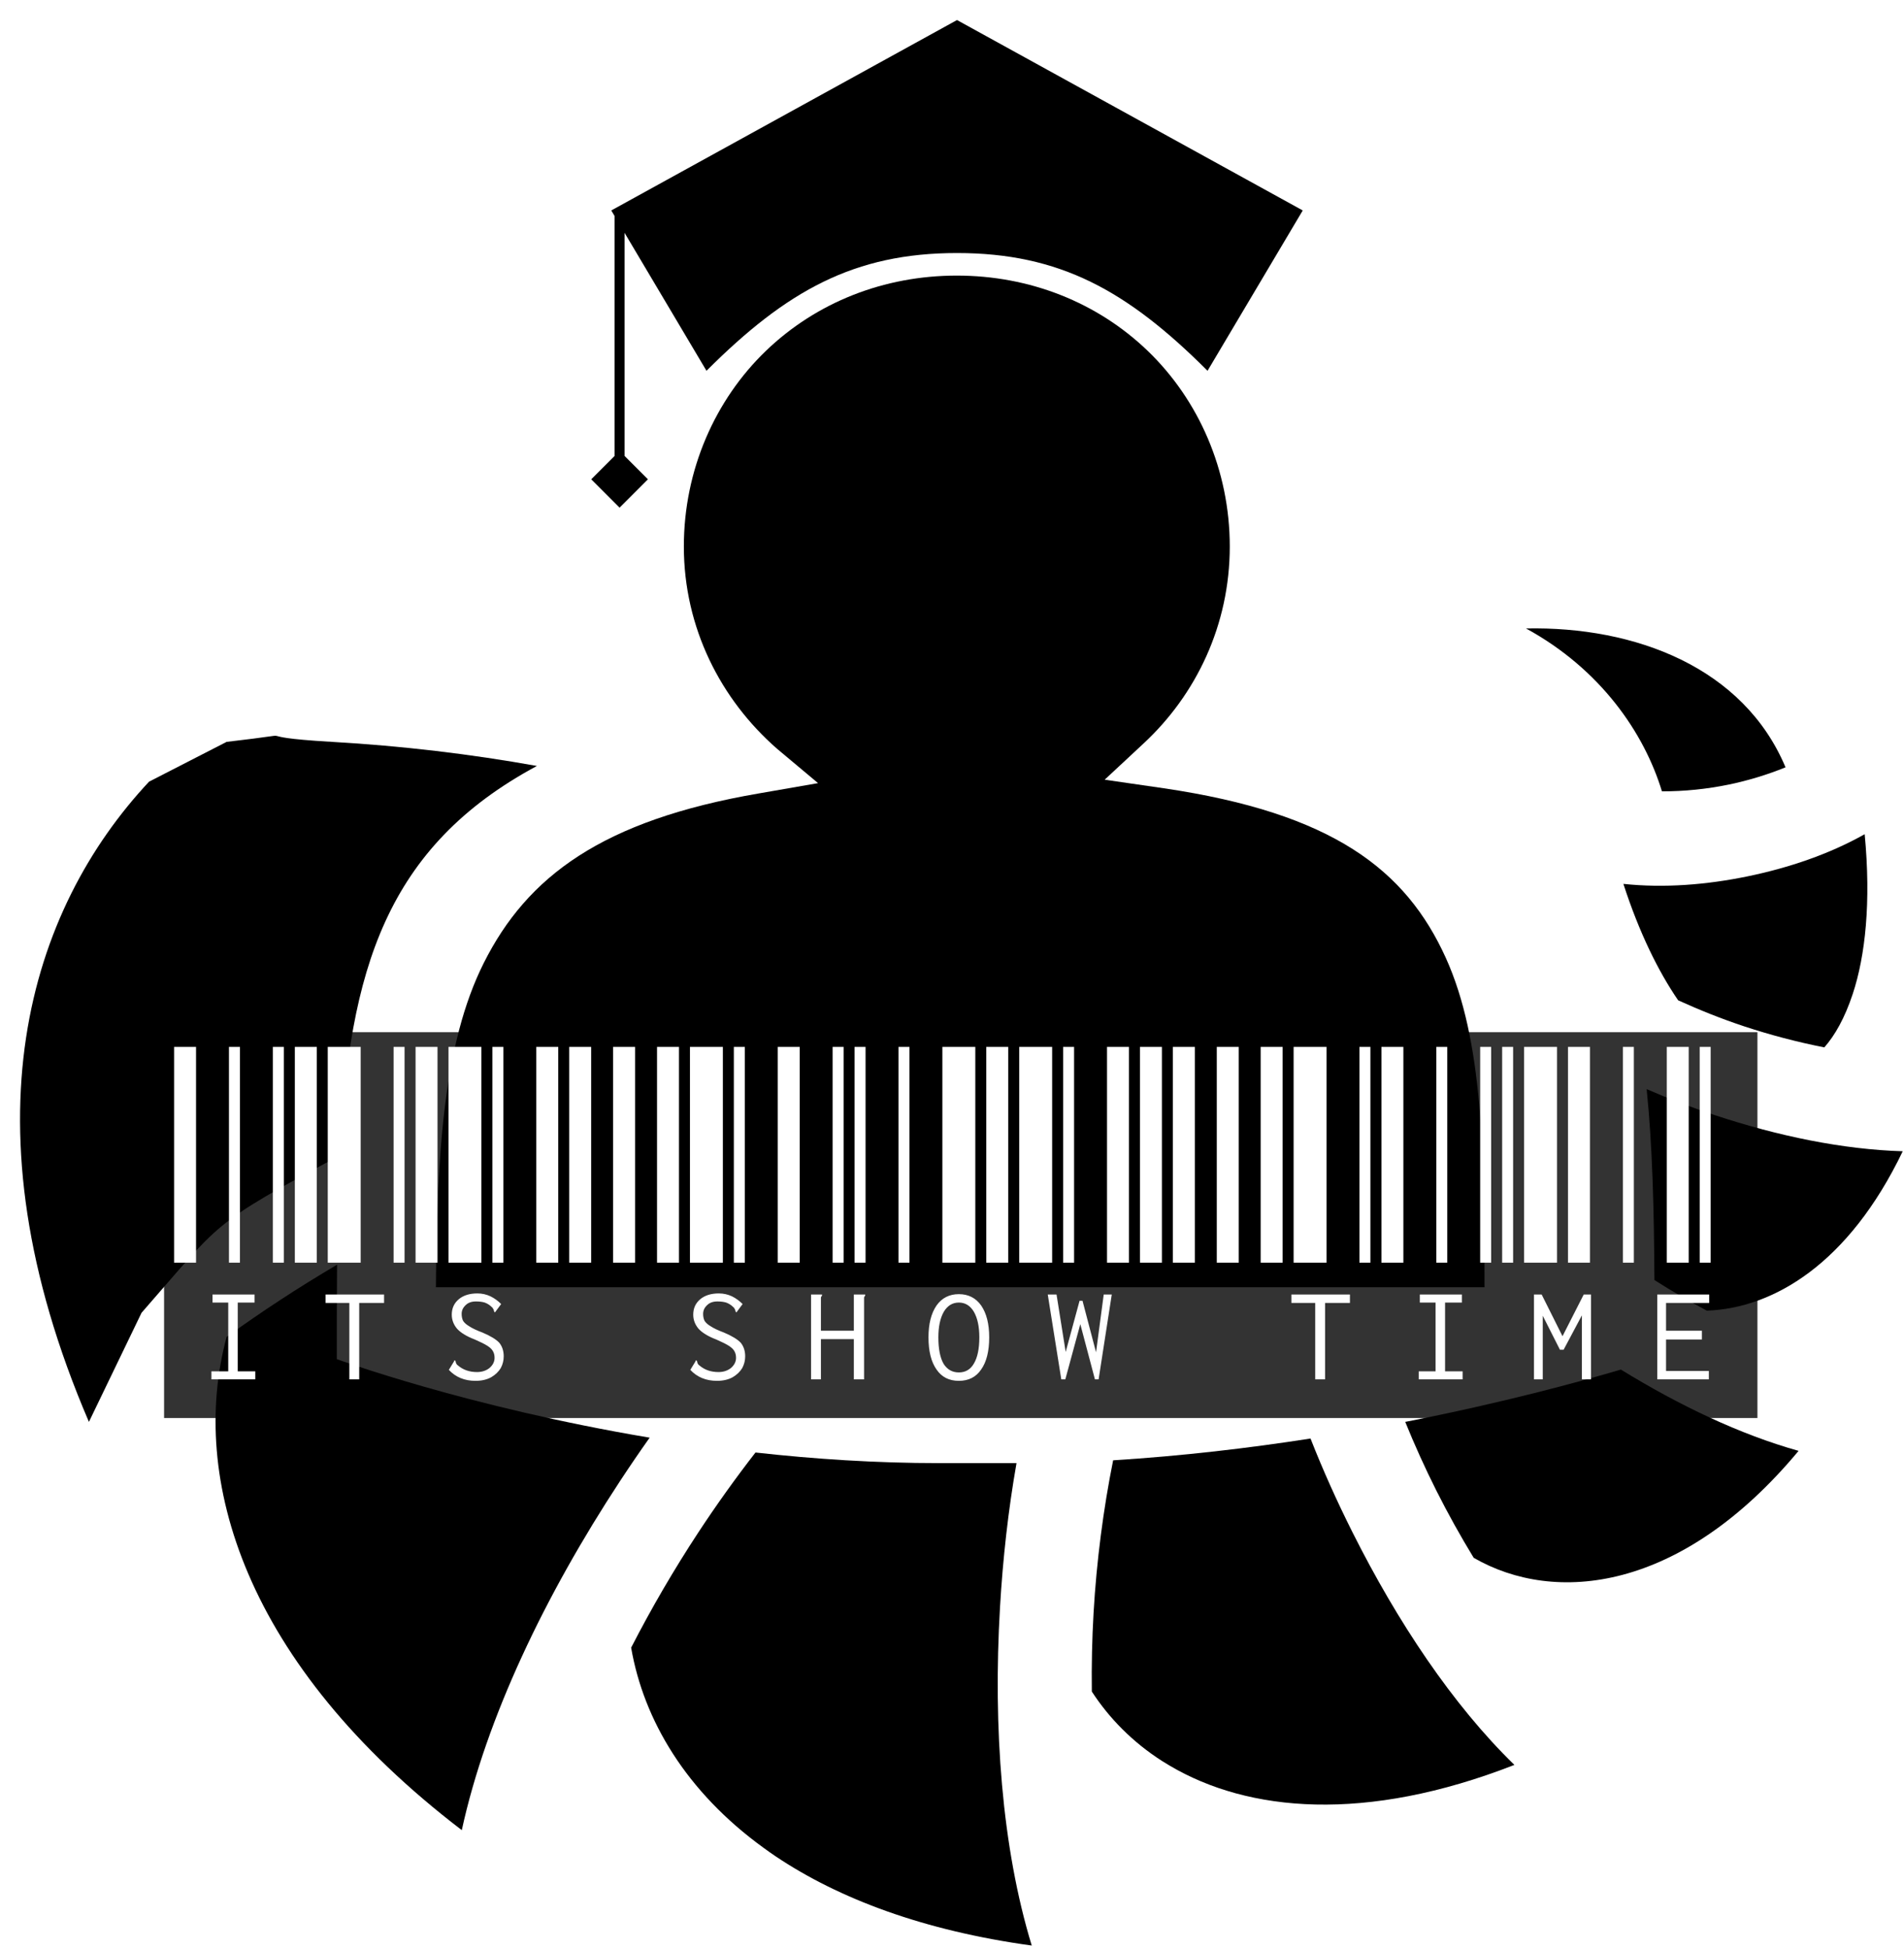 <svg width="380" height="389" viewBox="0 0 380 389" fill="none" xmlns="http://www.w3.org/2000/svg">
<g filter="url(#filter0_d_844_72)">
<path d="M186.961 51C172.405 51 158.915 56.337 148.825 66.056C138.737 75.776 132.483 89.783 132.483 105.067C132.483 121.284 139.844 135.616 151.097 145.446L159.268 152.291L147.464 154.344C116.153 159.721 101.203 170.916 92.533 188.222C84.461 204.333 83.194 226.554 83 252.898H292.285C292.249 226.443 292.013 203.643 284.568 187.194C276.576 169.54 261.93 158.279 228.274 153.318L216.469 151.607L224.187 144.42C234.738 134.644 241.438 120.712 241.438 105.067C241.438 89.783 235.182 75.776 225.094 66.056C215.005 56.337 201.515 51.001 186.96 51.001L186.961 51Z" fill="black"/>
<path d="M119.731 291.606C104.791 314.343 93.029 338.898 88.164 361.248L88.163 361.247C44.821 328.137 33.623 290.983 41.229 262.811C48.116 257.816 55.528 252.967 63.27 248.398C63.219 254.403 63.219 260.682 63.219 267.245C63.219 267.245 89.098 276.776 125.658 282.92C123.636 285.772 121.659 288.671 119.731 291.606Z" fill="black"/>
<path d="M146.779 285.882C142.8 291.008 138.959 296.372 135.343 301.876C130.48 309.286 126.013 316.948 121.962 324.83C124.458 339.268 132.95 353.593 148.388 364.774C149.189 365.356 150.002 365.94 150.842 366.502L150.844 366.5C163.45 374.946 180.374 381.32 201.916 384.279C195.941 364.731 194.182 340.794 195.577 316.816C196.144 307.056 197.23 297.348 198.876 288H183.448C170.804 288 158.455 287.187 146.779 285.882Z" fill="black"/>
<path d="M218.16 287.438C216.208 297.135 214.857 307.493 214.253 317.881C213.953 323.112 213.838 328.351 213.906 333.59C217.375 338.932 222.061 343.692 227.908 347.44L227.91 347.441C228.405 347.758 228.923 348.066 229.433 348.368C245.094 357.641 268.505 359.847 298.242 348.228C285.886 336.206 274.873 319.618 265.951 301.845C262.854 295.678 260.024 289.391 257.553 283.092C245.288 284.998 231.983 286.575 218.16 287.438Z" fill="black"/>
<path d="M276.456 279.771C278.321 284.365 280.397 288.96 282.655 293.458C284.96 298.038 287.451 302.522 290.121 306.899L290.122 306.897C306.316 316.241 331.499 313.741 354.961 285.554C343.262 282.274 331.121 276.482 319.492 269.328C311.243 271.767 295.927 275.961 276.456 279.771Z" fill="black"/>
<path d="M326.19 251.46C329.617 253.651 333.127 255.686 336.643 257.567C349.953 257.107 364.985 248.18 375.746 225.761C363.781 225.403 350.856 222.729 338.225 218.545C333.579 217.006 329.027 215.277 324.639 213.363C325.802 224.685 326.109 237.334 326.19 251.46Z" fill="black"/>
<path d="M103.157 148.865C89.974 146.49 76.143 144.852 62.279 144.057C42.93 142.944 59.115 142.002 41.229 144.057L25.747 152C1.923 177.485 -11.879 220.16 13.747 279.771L24.247 258C40.385 239.578 37.798 240.61 63.822 226.598C65.66 189.575 73.092 165.015 103.157 148.865Z" fill="black"/>
<path d="M344.114 200.836C339.592 199.338 335.149 197.554 330.927 195.638C326.963 189.863 323.151 182.132 319.995 172.399C328.071 173.258 336.562 172.593 344.818 170.888C353.062 169.184 361.102 166.457 368.151 162.485C369.45 176.063 368.276 186.788 365.771 194.361C364.171 199.197 362.207 202.642 360.096 205.031C354.688 203.964 349.35 202.563 344.114 200.836Z" fill="black"/>
<path d="M341.04 152.577C336.648 153.481 332.175 153.936 327.69 153.933L327.69 153.934C324.15 142.281 315.442 129.545 300.564 121.424C322.339 120.981 343.973 129.189 352.356 149.138C348.695 150.623 344.908 151.774 341.04 152.577Z" fill="black"/>
<g filter="url(#filter1_b_844_72)">
<rect width="318" height="77" transform="translate(28.747 202)" fill="black" fill-opacity="0.8"/>
<path d="M30.747 248V204.93H35.127V248H30.747ZM41.697 248V204.93H43.887V248H41.697ZM50.457 248V204.93H52.647V248H50.457ZM38.193 269.681H41.551V255.957H38.412V254.351H46.807V255.957H43.449V269.681H46.953V271.287H38.193V269.681ZM54.843 248V204.93H59.223V248H54.843ZM61.413 248V204.93H67.983V248H61.413ZM74.553 248V204.93H76.743V248H74.553ZM65.72 256.03H60.975V254.351H72.655V256.03H67.691V271.287H65.72V256.03ZM78.938 248V204.93H83.318V248H78.938ZM85.508 248V204.93H92.078V248H85.508ZM94.268 248V204.93H96.458V248H94.268ZM90.91 271.579C88.72 271.579 86.944 270.849 85.581 269.389L86.603 267.71L86.676 267.491L86.895 267.564C86.895 267.613 86.92 267.71 86.968 267.856C86.968 267.953 87.017 268.075 87.114 268.221C87.163 268.318 87.26 268.416 87.406 268.513C88.428 269.389 89.694 269.827 91.202 269.827C92.176 269.827 93.003 269.559 93.684 269.024C94.366 268.44 94.706 267.759 94.706 266.98C94.706 266.445 94.585 265.982 94.341 265.593C94.147 265.252 93.782 264.912 93.246 264.571C92.711 264.23 91.884 263.817 90.764 263.33C89.11 262.697 87.917 261.967 87.187 261.14C86.506 260.313 86.165 259.388 86.165 258.366C86.165 257.101 86.628 256.079 87.552 255.3C88.477 254.521 89.718 254.132 91.275 254.132C92.2 254.132 93.076 254.327 93.903 254.716C94.682 255.105 95.388 255.616 96.02 256.249L94.779 257.928L94.633 257.782C94.633 257.733 94.609 257.66 94.56 257.563C94.56 257.417 94.512 257.295 94.414 257.198C94.366 257.052 94.268 256.93 94.122 256.833C93.733 256.444 93.271 256.152 92.735 255.957C92.249 255.811 91.665 255.738 90.983 255.738C90.107 255.738 89.426 255.981 88.939 256.468C88.404 256.955 88.136 257.539 88.136 258.22C88.136 258.755 88.234 259.218 88.428 259.607C88.672 259.996 89.085 260.361 89.669 260.702C90.253 261.091 91.129 261.505 92.297 261.943C93.903 262.624 95.023 263.306 95.655 263.987C96.239 264.717 96.531 265.617 96.531 266.688C96.531 267.515 96.337 268.294 95.947 269.024C95.509 269.754 94.877 270.362 94.049 270.849C93.173 271.336 92.127 271.579 90.91 271.579ZM103.034 248V204.93H107.414V248H103.034ZM109.604 248V204.93H113.984V248H109.604ZM118.364 248V204.93H122.744V248H118.364ZM127.13 248V204.93H131.51V248H127.13ZM133.7 248V204.93H140.27V248H133.7ZM142.46 248V204.93H144.65V248H142.46ZM139.102 271.579C136.912 271.579 135.135 270.849 133.773 269.389L134.795 267.71L134.868 267.491L135.087 267.564C135.087 267.613 135.111 267.71 135.16 267.856C135.16 267.953 135.208 268.075 135.306 268.221C135.354 268.318 135.452 268.416 135.598 268.513C136.62 269.389 137.885 269.827 139.394 269.827C140.367 269.827 141.194 269.559 141.876 269.024C142.557 268.44 142.898 267.759 142.898 266.98C142.898 266.445 142.776 265.982 142.533 265.593C142.338 265.252 141.973 264.912 141.438 264.571C140.902 264.23 140.075 263.817 138.956 263.33C137.301 262.697 136.109 261.967 135.379 261.14C134.697 260.313 134.357 259.388 134.357 258.366C134.357 257.101 134.819 256.079 135.744 255.3C136.668 254.521 137.909 254.132 139.467 254.132C140.391 254.132 141.267 254.327 142.095 254.716C142.873 255.105 143.579 255.616 144.212 256.249L142.971 257.928L142.825 257.782C142.825 257.733 142.8 257.66 142.752 257.563C142.752 257.417 142.703 257.295 142.606 257.198C142.557 257.052 142.46 256.93 142.314 256.833C141.924 256.444 141.462 256.152 140.927 255.957C140.44 255.811 139.856 255.738 139.175 255.738C138.299 255.738 137.617 255.981 137.131 256.468C136.595 256.955 136.328 257.539 136.328 258.22C136.328 258.755 136.425 259.218 136.62 259.607C136.863 259.996 137.277 260.361 137.861 260.702C138.445 261.091 139.321 261.505 140.489 261.943C142.095 262.624 143.214 263.306 143.847 263.987C144.431 264.717 144.723 265.617 144.723 266.688C144.723 267.515 144.528 268.294 144.139 269.024C143.701 269.754 143.068 270.362 142.241 270.849C141.365 271.336 140.318 271.579 139.102 271.579ZM151.226 248V204.93H155.606V248H151.226ZM162.176 248V204.93H164.366V248H162.176ZM166.556 248V204.93H168.746V248H166.556ZM157.869 254.351H160.059V254.57C159.961 254.667 159.888 254.789 159.84 254.935C159.84 255.032 159.84 255.251 159.84 255.592V261.578H166.41V254.351H168.673V254.57C168.575 254.667 168.502 254.789 168.454 254.935C168.454 255.032 168.454 255.251 168.454 255.592V271.287H166.41V263.257H159.84V271.287H157.869V254.351ZM175.321 248V204.93H177.511V248H175.321ZM184.081 248V204.93H190.651V248H184.081ZM192.841 248V204.93H197.221V248H192.841ZM187.366 271.579C185.42 271.579 183.935 270.825 182.913 269.316C181.843 267.807 181.307 265.666 181.307 262.892C181.307 260.215 181.843 258.098 182.913 256.541C183.984 255.032 185.468 254.278 187.366 254.278C189.264 254.278 190.749 255.032 191.819 256.541C192.89 258.098 193.425 260.215 193.425 262.892C193.425 265.666 192.89 267.807 191.819 269.316C190.797 270.825 189.313 271.579 187.366 271.579ZM187.366 269.9C188.68 269.9 189.678 269.316 190.359 268.148C191.089 266.931 191.454 265.179 191.454 262.892C191.454 260.751 191.089 259.047 190.359 257.782C189.629 256.565 188.632 255.957 187.366 255.957C186.101 255.957 185.103 256.565 184.373 257.782C183.643 259.047 183.278 260.751 183.278 262.892C183.278 265.179 183.619 266.931 184.3 268.148C185.03 269.316 186.052 269.9 187.366 269.9ZM199.417 248V204.93H205.987V248H199.417ZM208.177 248V204.93H210.367V248H208.177ZM216.937 248V204.93H221.317V248H216.937ZM205.111 254.351H206.863L208.688 265.812L211.462 255.592H212.046L214.747 265.885L216.28 254.351H217.886L215.258 271.287H214.528L211.608 260.264L208.615 271.287H207.812L205.111 254.351ZM223.513 248V204.93H227.893V248H223.513ZM230.083 248V204.93H234.463V248H230.083ZM238.843 248V204.93H243.223V248H238.843ZM247.608 248V204.93H251.988V248H247.608ZM254.178 248V204.93H260.748V248H254.178ZM267.318 248V204.93H269.508V248H267.318ZM258.485 256.03H253.74V254.351H265.42V256.03H260.456V271.287H258.485V256.03ZM271.704 248V204.93H276.084V248H271.704ZM282.654 248V204.93H284.844V248H282.654ZM291.414 248V204.93H293.604V248H291.414ZM279.15 269.681H282.508V255.957H279.369V254.351H287.764V255.957H284.406V269.681H287.91V271.287H279.15V269.681ZM295.8 248V204.93H297.99V248H295.8ZM300.18 248V204.93H306.75V248H300.18ZM308.94 248V204.93H313.32V248H308.94ZM302.151 254.351H303.684L307.845 262.673L312.079 254.351H313.539V271.287H311.714V258.512L308.064 265.374H307.334L303.903 258.585V271.287H302.151V254.351ZM319.895 248V204.93H322.085V248H319.895ZM328.655 248V204.93H333.035V248H328.655ZM335.225 248V204.93H337.415V248H335.225ZM326.757 254.351H337.123V256.03H328.509V261.578H335.663V263.33H328.509V269.608H337.05V271.287H326.757V254.351Z" fill="white"/>
</g>
<path fill-rule="evenodd" clip-rule="evenodd" d="M137 70C153 54 166.5 46.5 187 46.5C207.5 46.5 221 54 237 70L256 38L187 0L118 38L137 70Z" fill="black"/>
<rect x="118.657" y="38" width="2" height="51" fill="black"/>
<rect x="119.657" y="86" width="8" height="8" transform="rotate(45 119.657 86)" fill="black"/>
</g>
<defs>
<filter id="filter0_d_844_72" x="0" y="0" width="379.746" height="388.279" filterUnits="userSpaceOnUse" color-interpolation-filters="sRGB">
<feFlood flood-opacity="0" result="BackgroundImageFix"/>
<feColorMatrix in="SourceAlpha" type="matrix" values="0 0 0 0 0 0 0 0 0 0 0 0 0 0 0 0 0 0 127 0" result="hardAlpha"/>
<feOffset dx="4" dy="4"/>
<feComposite in2="hardAlpha" operator="out"/>
<feColorMatrix type="matrix" values="0 0 0 0 0 0 0 0 0 0 0 0 0 0 0 0 0 0 0.2 0"/>
<feBlend mode="normal" in2="BackgroundImageFix" result="effect1_dropShadow_844_72"/>
<feBlend mode="normal" in="SourceGraphic" in2="effect1_dropShadow_844_72" result="shape"/>
</filter>
<filter id="filter1_b_844_72" x="24.747" y="198" width="326" height="85" filterUnits="userSpaceOnUse" color-interpolation-filters="sRGB">
<feFlood flood-opacity="0" result="BackgroundImageFix"/>
<feGaussianBlur in="BackgroundImageFix" stdDeviation="2"/>
<feComposite in2="SourceAlpha" operator="in" result="effect1_backgroundBlur_844_72"/>
<feBlend mode="normal" in="SourceGraphic" in2="effect1_backgroundBlur_844_72" result="shape"/>
</filter>
</defs>
</svg>
